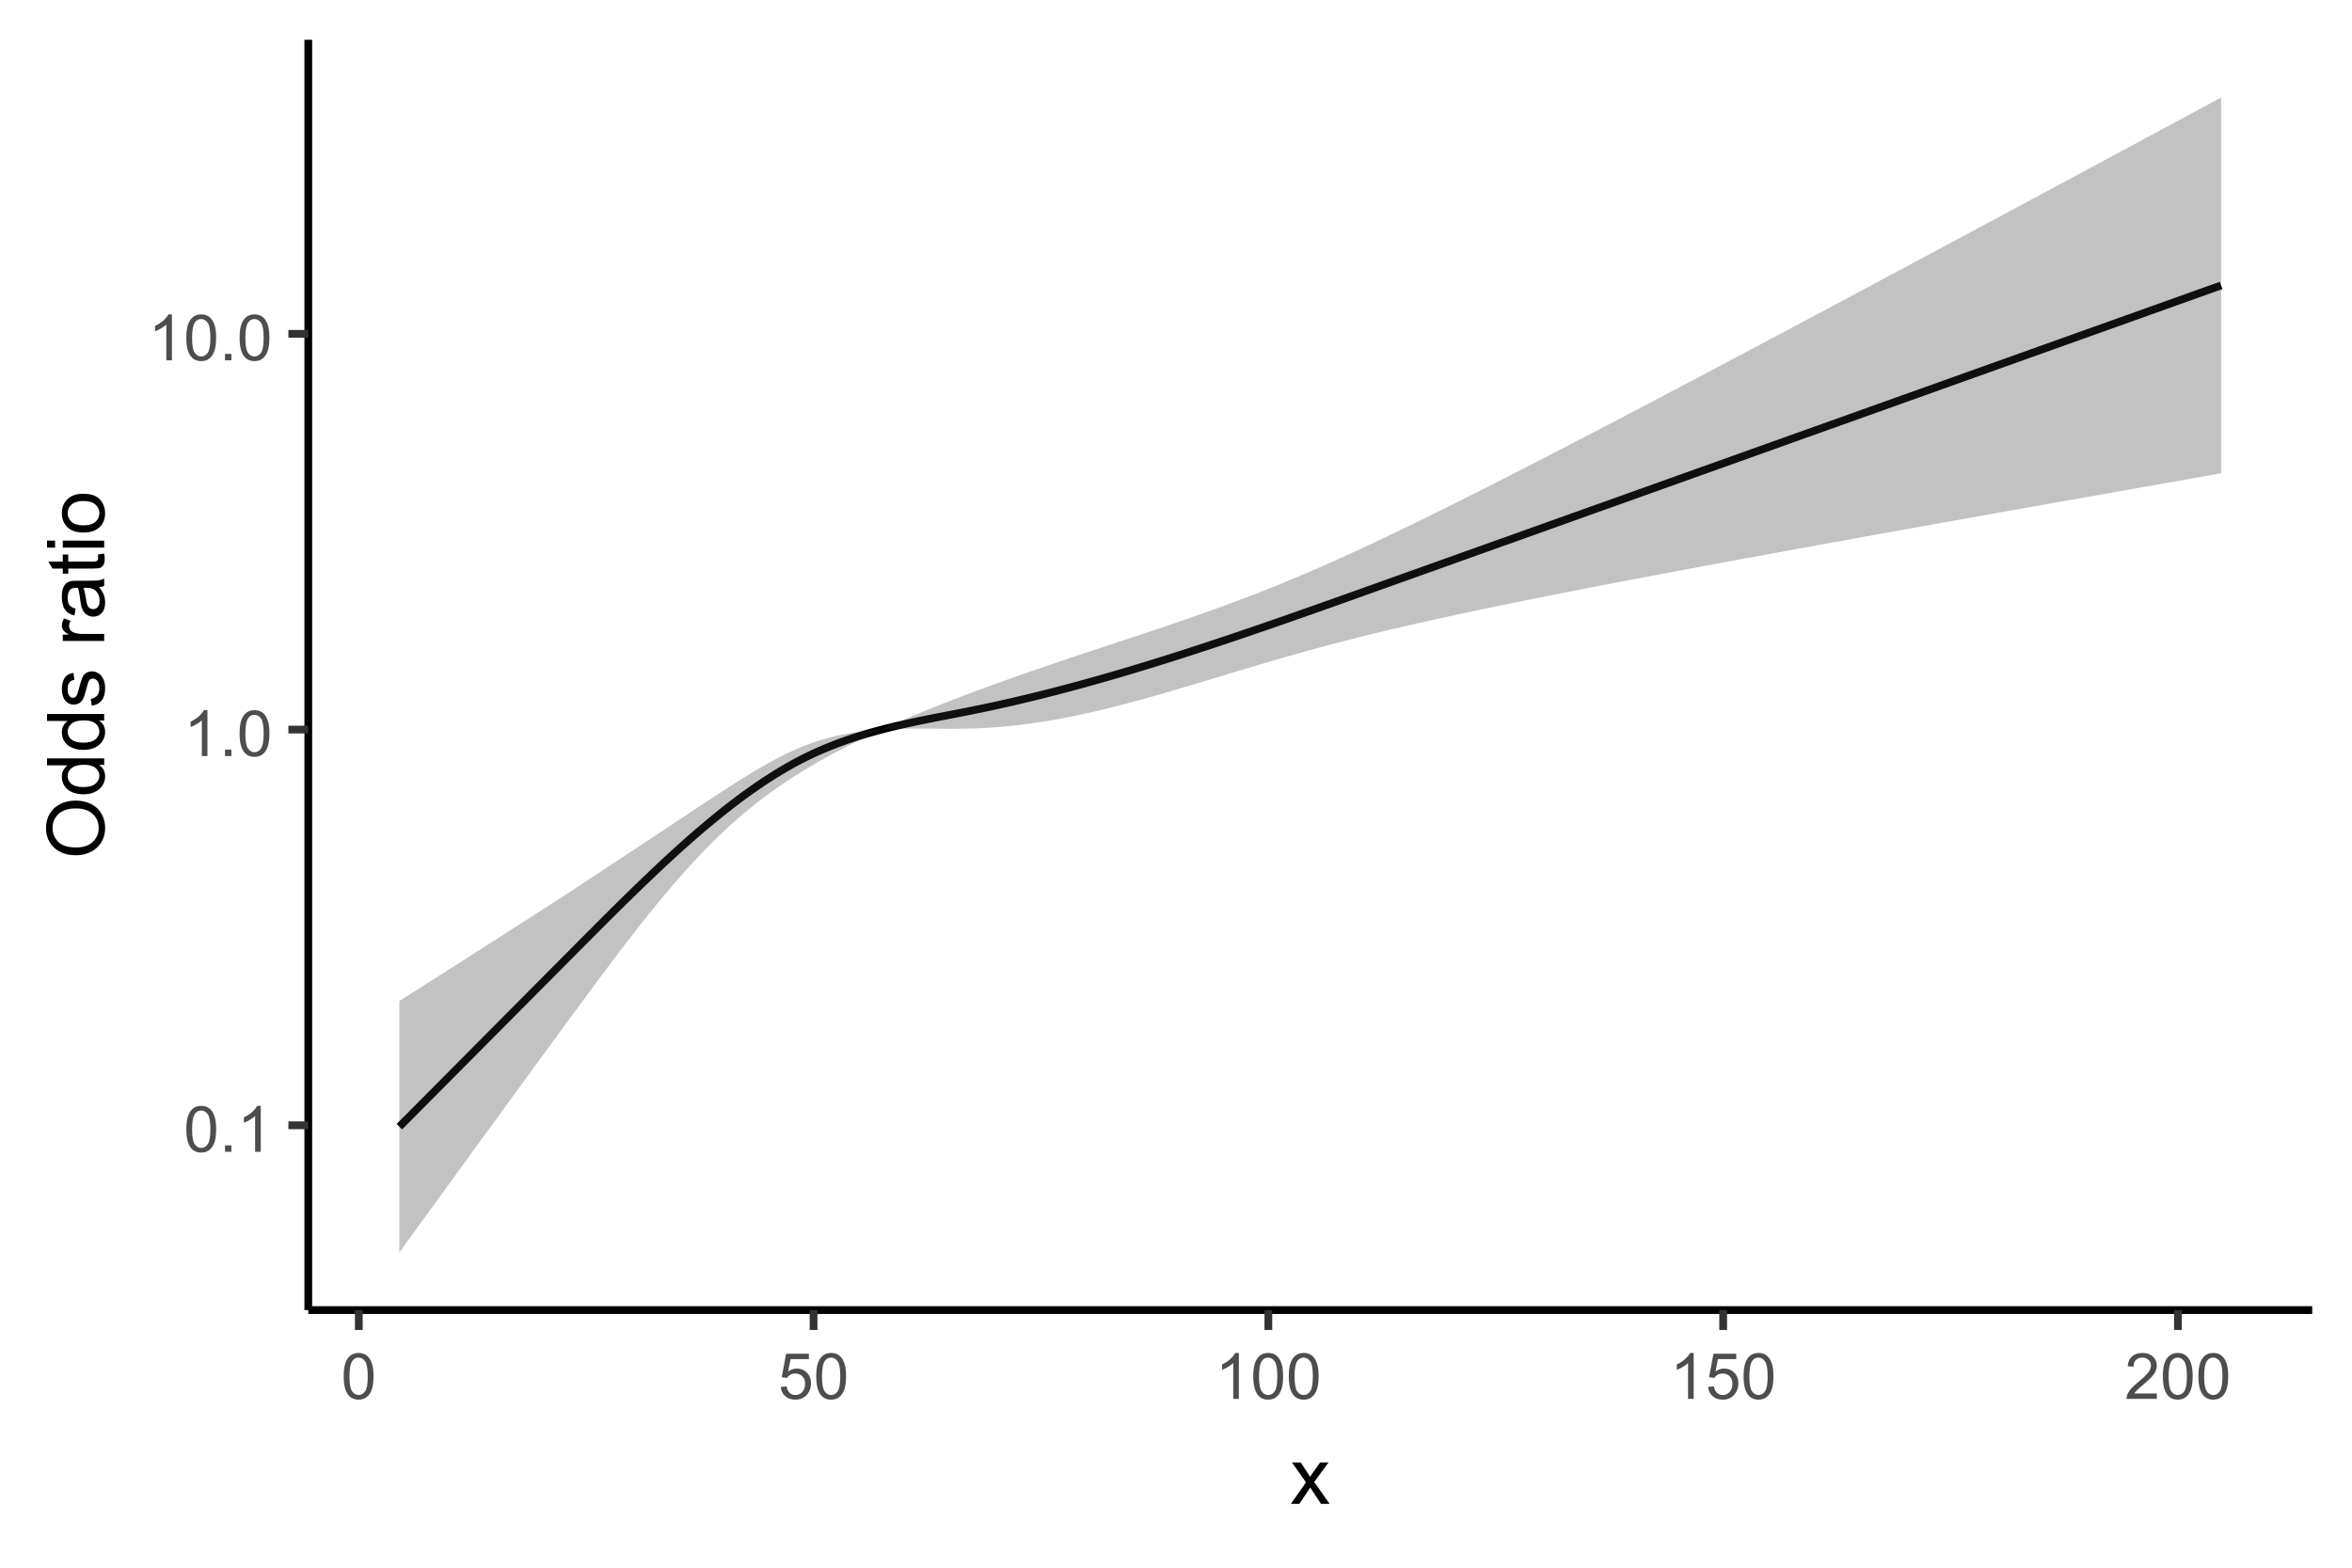 <?xml version="1.0" encoding="UTF-8"?>
<svg xmlns="http://www.w3.org/2000/svg" xmlns:xlink="http://www.w3.org/1999/xlink" width="324" height="216" viewBox="0 0 324 216">
<defs>
<g>
<g id="glyph-0-0">
<path d="M 0.367 -3.105 C 0.367 -3.852 0.441 -4.449 0.594 -4.906 C 0.75 -5.359 0.977 -5.711 1.277 -5.957 C 1.582 -6.203 1.961 -6.324 2.418 -6.324 C 2.758 -6.324 3.055 -6.258 3.309 -6.121 C 3.562 -5.984 3.773 -5.789 3.941 -5.531 C 4.105 -5.277 4.238 -4.965 4.332 -4.594 C 4.426 -4.227 4.473 -3.73 4.473 -3.105 C 4.473 -2.367 4.398 -1.77 4.246 -1.316 C 4.094 -0.863 3.867 -0.512 3.562 -0.266 C 3.262 -0.016 2.879 0.109 2.418 0.109 C 1.812 0.109 1.336 -0.109 0.988 -0.547 C 0.574 -1.07 0.367 -1.922 0.367 -3.105 M 1.16 -3.105 C 1.16 -2.074 1.281 -1.383 1.523 -1.043 C 1.766 -0.699 2.062 -0.527 2.418 -0.527 C 2.773 -0.527 3.074 -0.699 3.316 -1.043 C 3.559 -1.387 3.68 -2.074 3.68 -3.105 C 3.68 -4.145 3.559 -4.832 3.316 -5.172 C 3.074 -5.516 2.773 -5.684 2.41 -5.684 C 2.055 -5.684 1.773 -5.535 1.559 -5.234 C 1.293 -4.852 1.16 -4.141 1.16 -3.105 Z M 1.16 -3.105 "/>
</g>
<g id="glyph-0-1">
<path d="M 0.801 0 L 0.801 -0.883 L 1.68 -0.883 L 1.68 0 Z M 0.801 0 "/>
</g>
<g id="glyph-0-2">
<path d="M 3.277 0 L 2.504 0 L 2.504 -4.93 C 2.32 -4.75 2.074 -4.574 1.773 -4.395 C 1.469 -4.219 1.199 -4.086 0.957 -3.996 L 0.957 -4.742 C 1.391 -4.945 1.77 -5.195 2.094 -5.484 C 2.418 -5.773 2.645 -6.055 2.781 -6.324 L 3.277 -6.324 Z M 3.277 0 "/>
</g>
<g id="glyph-0-3">
<path d="M 0.367 -1.648 L 1.176 -1.719 C 1.238 -1.324 1.379 -1.027 1.598 -0.828 C 1.816 -0.629 2.078 -0.527 2.391 -0.527 C 2.762 -0.527 3.078 -0.668 3.336 -0.949 C 3.594 -1.23 3.723 -1.602 3.723 -2.066 C 3.723 -2.508 3.598 -2.855 3.348 -3.109 C 3.102 -3.367 2.777 -3.492 2.375 -3.492 C 2.125 -3.492 1.902 -3.438 1.703 -3.324 C 1.5 -3.211 1.344 -3.062 1.23 -2.883 L 0.504 -2.977 L 1.113 -6.215 L 4.246 -6.215 L 4.246 -5.473 L 1.73 -5.473 L 1.391 -3.781 C 1.77 -4.043 2.168 -4.176 2.582 -4.176 C 3.133 -4.176 3.598 -3.984 3.977 -3.605 C 4.352 -3.223 4.543 -2.734 4.543 -2.137 C 4.543 -1.566 4.375 -1.074 4.043 -0.656 C 3.641 -0.148 3.09 0.109 2.391 0.109 C 1.816 0.109 1.348 -0.055 0.984 -0.375 C 0.625 -0.695 0.418 -1.121 0.367 -1.648 Z M 0.367 -1.648 "/>
</g>
<g id="glyph-0-4">
<path d="M 4.43 -0.742 L 4.43 0 L 0.266 0 C 0.262 -0.188 0.289 -0.367 0.355 -0.539 C 0.461 -0.82 0.633 -1.102 0.867 -1.375 C 1.098 -1.648 1.438 -1.969 1.879 -2.328 C 2.562 -2.891 3.023 -3.336 3.266 -3.664 C 3.508 -3.992 3.625 -4.301 3.625 -4.594 C 3.625 -4.898 3.516 -5.16 3.297 -5.367 C 3.078 -5.578 2.793 -5.684 2.441 -5.684 C 2.066 -5.684 1.77 -5.574 1.547 -5.352 C 1.324 -5.125 1.211 -4.816 1.207 -4.422 L 0.414 -4.504 C 0.469 -5.098 0.672 -5.547 1.027 -5.859 C 1.383 -6.168 1.859 -6.324 2.457 -6.324 C 3.062 -6.324 3.539 -6.156 3.895 -5.824 C 4.246 -5.488 4.422 -5.07 4.422 -4.578 C 4.422 -4.324 4.371 -4.078 4.266 -3.832 C 4.164 -3.59 3.992 -3.332 3.754 -3.062 C 3.516 -2.793 3.117 -2.426 2.562 -1.957 C 2.098 -1.566 1.801 -1.301 1.668 -1.164 C 1.535 -1.023 1.426 -0.883 1.34 -0.742 Z M 4.43 -0.742 "/>
</g>
<g id="glyph-1-0">
<path d="M 0.082 0 L 2.164 -2.965 L 0.234 -5.703 L 1.445 -5.703 L 2.32 -4.367 C 2.484 -4.113 2.617 -3.898 2.719 -3.727 C 2.875 -3.965 3.02 -4.172 3.152 -4.355 L 4.113 -5.703 L 5.27 -5.703 L 3.297 -3.02 L 5.418 0 L 4.234 0 L 3.062 -1.773 L 2.75 -2.25 L 1.25 0 Z M 0.082 0 "/>
</g>
<g id="glyph-2-0">
<path d="M -3.836 -0.531 C -5.141 -0.531 -6.164 -0.883 -6.906 -1.586 C -7.645 -2.285 -8.016 -3.191 -8.016 -4.301 C -8.016 -5.027 -7.84 -5.684 -7.492 -6.27 C -7.145 -6.852 -6.66 -7.297 -6.039 -7.602 C -5.418 -7.91 -4.715 -8.062 -3.926 -8.062 C -3.129 -8.062 -2.414 -7.902 -1.781 -7.578 C -1.152 -7.258 -0.676 -6.801 -0.352 -6.211 C -0.027 -5.617 0.133 -4.98 0.133 -4.297 C 0.133 -3.555 -0.043 -2.895 -0.402 -2.309 C -0.762 -1.727 -1.25 -1.285 -1.867 -0.984 C -2.488 -0.684 -3.145 -0.531 -3.836 -0.531 M -3.82 -1.605 C -2.871 -1.605 -2.121 -1.859 -1.578 -2.371 C -1.031 -2.883 -0.758 -3.523 -0.758 -4.293 C -0.758 -5.074 -1.031 -5.723 -1.586 -6.227 C -2.137 -6.734 -2.918 -6.988 -3.93 -6.988 C -4.574 -6.988 -5.133 -6.879 -5.609 -6.664 C -6.09 -6.445 -6.457 -6.129 -6.723 -5.711 C -6.984 -5.297 -7.117 -4.828 -7.117 -4.309 C -7.117 -3.57 -6.863 -2.934 -6.355 -2.402 C -5.852 -1.871 -5.004 -1.605 -3.82 -1.605 Z M -3.82 -1.605 "/>
</g>
<g id="glyph-2-1">
<path d="M 0 -4.426 L -0.719 -4.426 C -0.152 -4.062 0.129 -3.531 0.129 -2.832 C 0.129 -2.375 0.004 -1.957 -0.246 -1.578 C -0.496 -1.195 -0.848 -0.898 -1.297 -0.691 C -1.746 -0.48 -2.262 -0.375 -2.848 -0.375 C -3.414 -0.375 -3.934 -0.473 -4.395 -0.66 C -4.859 -0.852 -5.215 -1.137 -5.461 -1.516 C -5.711 -1.895 -5.832 -2.32 -5.832 -2.789 C -5.832 -3.133 -5.762 -3.438 -5.617 -3.707 C -5.469 -3.977 -5.281 -4.191 -5.047 -4.359 L -7.875 -4.363 L -7.875 -5.324 L 0 -5.324 L 0 -4.426 M -2.848 -1.371 C -2.117 -1.371 -1.57 -1.523 -1.207 -1.832 C -0.848 -2.141 -0.664 -2.504 -0.664 -2.922 C -0.664 -3.344 -0.84 -3.703 -1.184 -4 C -1.531 -4.293 -2.059 -4.441 -2.766 -4.441 C -3.547 -4.441 -4.121 -4.293 -4.484 -3.992 C -4.852 -3.691 -5.031 -3.32 -5.031 -2.879 C -5.031 -2.449 -4.855 -2.09 -4.508 -1.801 C -4.156 -1.516 -3.602 -1.371 -2.848 -1.371 Z M -2.848 -1.371 "/>
</g>
<g id="glyph-2-2">
<path d="M -1.703 -0.34 L -1.852 -1.293 C -1.469 -1.348 -1.176 -1.496 -0.973 -1.742 C -0.77 -1.988 -0.664 -2.332 -0.664 -2.773 C -0.664 -3.215 -0.758 -3.547 -0.938 -3.758 C -1.117 -3.977 -1.332 -4.082 -1.574 -4.082 C -1.793 -4.082 -1.965 -3.988 -2.09 -3.797 C -2.176 -3.664 -2.285 -3.336 -2.418 -2.809 C -2.598 -2.102 -2.75 -1.609 -2.883 -1.336 C -3.012 -1.062 -3.191 -0.852 -3.426 -0.711 C -3.656 -0.57 -3.91 -0.5 -4.188 -0.5 C -4.445 -0.5 -4.68 -0.559 -4.895 -0.676 C -5.113 -0.789 -5.293 -0.949 -5.438 -1.148 C -5.547 -1.301 -5.641 -1.504 -5.719 -1.766 C -5.793 -2.023 -5.832 -2.301 -5.832 -2.602 C -5.832 -3.047 -5.77 -3.441 -5.641 -3.777 C -5.512 -4.117 -5.336 -4.367 -5.117 -4.527 C -4.895 -4.688 -4.602 -4.801 -4.234 -4.859 L -4.102 -3.914 C -4.398 -3.871 -4.625 -3.75 -4.789 -3.543 C -4.957 -3.336 -5.039 -3.047 -5.039 -2.668 C -5.039 -2.227 -4.965 -1.91 -4.816 -1.719 C -4.672 -1.527 -4.5 -1.434 -4.301 -1.434 C -4.176 -1.434 -4.062 -1.473 -3.965 -1.551 C -3.859 -1.633 -3.773 -1.754 -3.707 -1.922 C -3.672 -2.02 -3.586 -2.305 -3.461 -2.777 C -3.277 -3.461 -3.125 -3.938 -3.012 -4.207 C -2.895 -4.48 -2.727 -4.691 -2.504 -4.844 C -2.281 -5 -2.004 -5.074 -1.676 -5.074 C -1.352 -5.074 -1.051 -4.98 -0.766 -4.793 C -0.48 -4.605 -0.262 -4.336 -0.105 -3.98 C 0.051 -3.625 0.129 -3.223 0.129 -2.777 C 0.129 -2.035 -0.023 -1.473 -0.332 -1.082 C -0.641 -0.695 -1.098 -0.445 -1.703 -0.34 Z M -1.703 -0.34 "/>
</g>
<g id="glyph-2-3">
</g>
<g id="glyph-2-4">
<path d="M 0 -0.715 L -5.703 -0.715 L -5.703 -1.586 L -4.84 -1.586 C -5.242 -1.805 -5.512 -2.012 -5.641 -2.199 C -5.77 -2.387 -5.832 -2.594 -5.832 -2.82 C -5.832 -3.145 -5.73 -3.477 -5.523 -3.812 L -4.625 -3.48 C -4.766 -3.246 -4.832 -3.008 -4.836 -2.773 C -4.832 -2.559 -4.77 -2.371 -4.645 -2.203 C -4.516 -2.035 -4.34 -1.914 -4.113 -1.844 C -3.77 -1.734 -3.395 -1.68 -2.984 -1.68 L 0 -1.68 Z M 0 -0.715 "/>
</g>
<g id="glyph-2-5">
<path d="M -0.703 -4.445 C -0.398 -4.09 -0.184 -3.746 -0.059 -3.414 C 0.066 -3.082 0.129 -2.727 0.129 -2.348 C 0.129 -1.719 -0.023 -1.238 -0.332 -0.902 C -0.637 -0.566 -1.027 -0.398 -1.504 -0.398 C -1.781 -0.398 -2.039 -0.461 -2.27 -0.59 C -2.5 -0.715 -2.688 -0.883 -2.824 -1.086 C -2.965 -1.293 -3.07 -1.527 -3.141 -1.785 C -3.191 -1.973 -3.242 -2.258 -3.289 -2.641 C -3.379 -3.422 -3.492 -3.996 -3.621 -4.367 C -3.754 -4.371 -3.836 -4.371 -3.871 -4.371 C -4.266 -4.371 -4.543 -4.281 -4.703 -4.098 C -4.922 -3.852 -5.031 -3.484 -5.031 -2.996 C -5.031 -2.543 -4.953 -2.207 -4.793 -1.988 C -4.633 -1.773 -4.352 -1.613 -3.949 -1.508 L -4.078 -0.562 C -4.48 -0.648 -4.809 -0.793 -5.059 -0.988 C -5.305 -1.184 -5.496 -1.469 -5.633 -1.844 C -5.766 -2.215 -5.832 -2.645 -5.832 -3.137 C -5.832 -3.625 -5.777 -4.02 -5.66 -4.324 C -5.547 -4.629 -5.402 -4.852 -5.23 -4.996 C -5.055 -5.137 -4.836 -5.238 -4.57 -5.297 C -4.406 -5.328 -4.109 -5.344 -3.68 -5.344 L -2.391 -5.344 C -1.492 -5.344 -0.922 -5.363 -0.684 -5.406 C -0.445 -5.445 -0.219 -5.527 0 -5.648 L 0 -4.641 C -0.199 -4.539 -0.434 -4.477 -0.703 -4.445 M -2.863 -4.367 C -2.719 -4.016 -2.598 -3.488 -2.496 -2.789 C -2.441 -2.391 -2.375 -2.109 -2.305 -1.945 C -2.234 -1.781 -2.129 -1.652 -1.988 -1.562 C -1.852 -1.473 -1.699 -1.43 -1.531 -1.43 C -1.273 -1.43 -1.059 -1.527 -0.887 -1.723 C -0.715 -1.918 -0.629 -2.203 -0.629 -2.578 C -0.629 -2.949 -0.711 -3.281 -0.871 -3.57 C -1.035 -3.863 -1.258 -4.074 -1.543 -4.211 C -1.762 -4.316 -2.082 -4.367 -2.508 -4.367 Z M -2.863 -4.367 "/>
</g>
<g id="glyph-2-6">
<path d="M -0.863 -2.836 L -0.012 -2.977 C 0.047 -2.703 0.074 -2.461 0.074 -2.246 C 0.074 -1.895 0.02 -1.621 -0.09 -1.43 C -0.203 -1.234 -0.348 -1.098 -0.527 -1.02 C -0.711 -0.941 -1.09 -0.902 -1.672 -0.902 L -4.953 -0.902 L -4.953 -0.195 L -5.703 -0.195 L -5.703 -0.902 L -7.117 -0.902 L -7.695 -1.863 L -5.703 -1.863 L -5.703 -2.836 L -4.953 -2.836 L -4.953 -1.863 L -1.617 -1.863 C -1.34 -1.863 -1.164 -1.879 -1.086 -1.914 C -1.008 -1.949 -0.945 -2.004 -0.898 -2.082 C -0.852 -2.16 -0.828 -2.27 -0.828 -2.41 C -0.828 -2.52 -0.84 -2.66 -0.863 -2.836 Z M -0.863 -2.836 "/>
</g>
<g id="glyph-2-7">
<path d="M -6.762 -0.73 L -7.875 -0.73 L -7.875 -1.699 L -6.762 -1.699 L -6.762 -0.73 M 0 -0.73 L -5.703 -0.73 L -5.703 -1.699 L 0 -1.695 Z M 0 -0.73 "/>
</g>
<g id="glyph-2-8">
<path d="M -2.852 -0.367 C -3.91 -0.367 -4.691 -0.66 -5.199 -1.246 C -5.621 -1.738 -5.832 -2.336 -5.832 -3.039 C -5.832 -3.824 -5.574 -4.465 -5.062 -4.961 C -4.547 -5.461 -3.84 -5.711 -2.934 -5.711 C -2.199 -5.711 -1.621 -5.598 -1.199 -5.379 C -0.781 -5.16 -0.453 -4.84 -0.219 -4.418 C 0.012 -3.996 0.129 -3.539 0.129 -3.039 C 0.129 -2.242 -0.129 -1.598 -0.641 -1.105 C -1.152 -0.613 -1.891 -0.367 -2.852 -0.367 M -2.852 -1.359 C -2.121 -1.359 -1.574 -1.52 -1.211 -1.836 C -0.848 -2.156 -0.664 -2.555 -0.664 -3.039 C -0.664 -3.52 -0.848 -3.918 -1.215 -4.238 C -1.578 -4.555 -2.137 -4.715 -2.883 -4.715 C -3.59 -4.715 -4.125 -4.555 -4.488 -4.234 C -4.852 -3.914 -5.031 -3.516 -5.031 -3.039 C -5.031 -2.559 -4.852 -2.156 -4.492 -1.836 C -4.129 -1.52 -3.582 -1.359 -2.852 -1.359 Z M -2.852 -1.359 "/>
</g>
</g>
<clipPath id="clip-0">
<path clip-rule="nonzero" d="M 42.469 5.48 L 318.523 5.48 L 318.523 180.512 L 42.469 180.512 Z M 42.469 5.48 "/>
</clipPath>
</defs>
<rect x="-32.4" y="-21.6" width="388.8" height="259.2" fill="rgb(100%, 100%, 100%)" fill-opacity="1"/>
<rect x="-32.4" y="-21.6" width="388.8" height="259.2" fill="rgb(100%, 100%, 100%)" fill-opacity="1"/>
<path fill="none" stroke-width="1.067" stroke-linecap="round" stroke-linejoin="round" stroke="rgb(100%, 100%, 100%)" stroke-opacity="1" stroke-miterlimit="10" d="M 0 216 L 324 216 L 324 0 L 0 0 Z M 0 216 "/>
<g clip-path="url(#clip-0)">
<path fill-rule="nonzero" fill="rgb(100%, 100%, 100%)" fill-opacity="1" d="M 42.469 180.508 L 318.523 180.508 L 318.523 5.477 L 42.469 5.477 Z M 42.469 180.508 "/>
</g>
<path fill="none" stroke-width="1.067" stroke-linecap="butt" stroke-linejoin="round" stroke="rgb(0%, 0%, 0%)" stroke-opacity="1" stroke-miterlimit="10" d="M 55.016 155.234 L 55.266 154.984 L 55.516 154.73 L 55.77 154.477 L 56.02 154.223 L 56.523 153.719 L 56.773 153.465 L 57.277 152.961 L 57.527 152.707 L 58.031 152.203 L 58.531 151.695 L 59.035 151.191 L 59.285 150.938 L 59.789 150.434 L 60.289 149.926 L 60.543 149.676 L 61.043 149.168 L 61.297 148.918 L 62.047 148.156 L 62.301 147.906 L 62.801 147.398 L 63.055 147.148 L 63.555 146.641 L 64.059 146.137 L 64.309 145.883 L 64.812 145.379 L 65.312 144.871 L 65.816 144.367 L 66.066 144.113 L 66.57 143.609 L 66.82 143.355 L 67.324 142.852 L 67.574 142.598 L 67.828 142.344 L 68.078 142.09 L 68.582 141.586 L 68.832 141.332 L 69.082 141.082 L 69.332 140.828 L 69.586 140.574 L 69.836 140.32 L 70.34 139.816 L 70.59 139.562 L 71.094 139.059 L 71.594 138.551 L 71.848 138.301 L 72.348 137.793 L 72.852 137.289 L 73.352 136.781 L 73.605 136.531 L 74.105 136.023 L 74.359 135.773 L 74.859 135.266 L 75.363 134.762 L 75.863 134.254 L 76.117 134.004 L 76.617 133.496 L 76.871 133.246 L 77.371 132.738 L 77.875 132.234 L 78.125 131.98 L 78.629 131.477 L 78.879 131.223 L 79.133 130.969 L 79.383 130.715 L 79.633 130.465 L 79.883 130.211 L 80.387 129.707 L 80.637 129.453 L 81.141 128.949 L 81.391 128.695 L 81.645 128.445 L 81.895 128.191 L 82.898 127.188 L 83.148 126.934 L 83.402 126.684 L 83.902 126.184 L 84.156 125.934 L 84.656 125.434 L 84.91 125.188 L 85.16 124.938 L 85.41 124.691 L 85.664 124.441 L 86.414 123.703 L 86.668 123.457 L 87.168 122.965 L 87.422 122.723 L 87.672 122.477 L 87.922 122.234 L 88.176 121.992 L 88.676 121.508 L 88.93 121.266 L 89.18 121.027 L 89.43 120.785 L 89.684 120.547 L 90.434 119.832 L 90.688 119.598 L 90.938 119.359 L 91.188 119.125 L 91.441 118.891 L 91.691 118.66 L 91.941 118.426 L 92.195 118.195 L 92.695 117.734 L 92.949 117.504 L 93.199 117.277 L 93.449 117.047 L 93.699 116.82 L 93.953 116.598 L 94.203 116.371 L 94.453 116.148 L 94.707 115.926 L 94.957 115.703 L 95.207 115.484 L 95.461 115.262 L 95.711 115.043 L 95.961 114.828 L 96.215 114.609 L 96.715 114.18 L 96.965 113.969 L 97.219 113.754 L 97.469 113.543 L 97.719 113.336 L 97.973 113.125 L 98.223 112.918 L 98.473 112.715 L 98.727 112.508 L 99.227 112.102 L 99.48 111.902 L 99.73 111.699 L 99.98 111.504 L 100.234 111.305 L 100.734 110.914 L 100.984 110.723 L 101.238 110.531 L 101.488 110.34 L 101.738 110.152 L 101.992 109.965 L 102.242 109.777 L 102.492 109.594 L 102.746 109.41 L 103.246 109.051 L 103.5 108.871 L 104.25 108.344 L 104.504 108.172 L 104.754 108.004 L 105.004 107.832 L 105.258 107.664 L 105.758 107.336 L 106.012 107.176 L 106.512 106.855 L 106.766 106.699 L 107.016 106.543 L 107.516 106.238 L 107.77 106.09 L 108.27 105.793 L 108.523 105.648 L 109.023 105.367 L 109.277 105.227 L 109.527 105.09 L 109.777 104.957 L 110.031 104.824 L 110.281 104.691 L 110.531 104.562 L 110.785 104.438 L 111.035 104.312 L 111.535 104.07 L 111.789 103.949 L 112.289 103.715 L 112.543 103.602 L 112.793 103.488 L 113.043 103.379 L 113.297 103.27 L 113.797 103.059 L 114.051 102.957 L 114.301 102.852 L 114.801 102.656 L 115.055 102.559 L 115.305 102.461 L 115.555 102.367 L 115.809 102.273 L 116.309 102.094 L 116.562 102.004 L 117.062 101.832 L 117.316 101.746 L 118.066 101.5 L 118.32 101.422 L 118.82 101.266 L 119.074 101.191 L 119.574 101.043 L 119.828 100.969 L 120.328 100.828 L 120.582 100.758 L 121.082 100.625 L 121.336 100.559 L 121.836 100.426 L 122.086 100.363 L 122.34 100.301 L 122.84 100.176 L 123.094 100.117 L 123.344 100.055 L 123.594 99.996 L 123.848 99.938 L 124.098 99.883 L 124.348 99.824 L 124.602 99.77 L 124.852 99.711 L 125.352 99.602 L 125.605 99.547 L 125.855 99.492 L 126.105 99.441 L 126.359 99.387 L 126.859 99.285 L 127.113 99.23 L 127.613 99.129 L 127.867 99.078 L 128.117 99.031 L 128.617 98.93 L 128.871 98.879 L 129.121 98.832 L 129.371 98.781 L 129.625 98.73 L 129.875 98.684 L 130.125 98.633 L 130.379 98.586 L 130.629 98.535 L 130.879 98.488 L 131.133 98.441 L 131.383 98.391 L 131.633 98.344 L 131.887 98.293 L 132.137 98.242 L 132.387 98.195 L 132.637 98.145 L 132.891 98.098 L 133.391 97.996 L 133.645 97.945 L 134.145 97.844 L 134.398 97.793 L 134.898 97.691 L 135.152 97.641 L 135.402 97.586 L 135.652 97.535 L 135.902 97.48 L 136.156 97.426 L 136.406 97.375 L 136.656 97.32 L 136.91 97.266 L 137.41 97.156 L 137.664 97.102 L 137.914 97.043 L 138.164 96.988 L 138.418 96.934 L 138.918 96.816 L 139.168 96.762 L 139.422 96.703 L 139.922 96.586 L 140.176 96.527 L 140.676 96.41 L 140.93 96.352 L 141.18 96.289 L 141.43 96.23 L 141.684 96.168 L 141.934 96.109 L 142.184 96.047 L 142.438 95.984 L 142.688 95.926 L 143.188 95.801 L 143.441 95.738 L 143.941 95.613 L 144.195 95.547 L 144.695 95.422 L 144.949 95.355 L 145.199 95.293 L 145.449 95.227 L 145.703 95.16 L 145.953 95.098 L 146.453 94.965 L 146.707 94.898 L 147.207 94.766 L 147.461 94.699 L 147.711 94.629 L 147.961 94.562 L 148.215 94.496 L 148.465 94.426 L 148.715 94.359 L 148.969 94.289 L 149.219 94.223 L 149.719 94.082 L 149.973 94.012 L 150.473 93.871 L 150.727 93.801 L 151.227 93.66 L 151.48 93.59 L 151.73 93.52 L 151.98 93.445 L 152.234 93.375 L 152.484 93.305 L 152.734 93.23 L 152.988 93.156 L 153.238 93.086 L 153.738 92.938 L 153.992 92.867 L 154.492 92.719 L 154.746 92.645 L 155.246 92.496 L 155.5 92.422 L 155.75 92.344 L 156 92.27 L 156.254 92.195 L 156.504 92.117 L 156.754 92.043 L 157.004 91.965 L 157.258 91.891 L 157.508 91.812 L 157.758 91.738 L 158.012 91.66 L 158.262 91.582 L 158.512 91.508 L 158.766 91.43 L 159.266 91.273 L 159.52 91.195 L 160.27 90.961 L 160.523 90.879 L 161.023 90.723 L 161.277 90.645 L 161.527 90.562 L 161.777 90.484 L 162.031 90.402 L 162.281 90.324 L 162.531 90.242 L 162.785 90.164 L 163.285 90 L 163.539 89.922 L 164.289 89.676 L 164.543 89.594 L 165.043 89.43 L 165.297 89.348 L 165.797 89.184 L 166.051 89.102 L 166.551 88.938 L 166.805 88.855 L 167.055 88.77 L 167.555 88.605 L 167.809 88.52 L 168.059 88.438 L 168.309 88.352 L 168.562 88.27 L 168.812 88.184 L 169.062 88.102 L 169.316 88.016 L 169.566 87.934 L 169.816 87.848 L 170.07 87.762 L 170.32 87.676 L 170.57 87.594 L 170.82 87.508 L 171.074 87.422 L 171.574 87.25 L 171.828 87.164 L 172.078 87.082 L 172.328 86.996 L 172.582 86.91 L 172.832 86.824 L 173.082 86.734 L 173.336 86.648 L 173.836 86.477 L 174.09 86.391 L 174.59 86.219 L 174.84 86.129 L 175.094 86.043 L 175.594 85.871 L 175.848 85.781 L 176.098 85.695 L 176.348 85.605 L 176.602 85.52 L 176.852 85.434 L 177.102 85.344 L 177.355 85.258 L 177.605 85.168 L 177.855 85.082 L 178.105 84.992 L 178.359 84.906 L 178.609 84.816 L 178.859 84.73 L 179.113 84.641 L 179.363 84.551 L 179.613 84.465 L 179.867 84.375 L 180.117 84.285 L 180.367 84.199 L 180.621 84.109 L 180.871 84.02 L 181.121 83.934 L 181.371 83.844 L 181.625 83.754 L 181.875 83.664 L 182.125 83.578 L 182.379 83.488 L 182.879 83.309 L 183.133 83.219 L 183.383 83.133 L 183.633 83.043 L 183.887 82.953 L 184.387 82.773 L 184.641 82.684 L 185.391 82.414 L 185.645 82.328 L 186.145 82.148 L 186.398 82.059 L 186.898 81.879 L 187.152 81.789 L 187.652 81.609 L 187.906 81.52 L 188.656 81.25 L 188.91 81.16 L 189.41 80.98 L 189.664 80.891 L 190.164 80.711 L 190.418 80.621 L 190.918 80.441 L 191.172 80.352 L 191.922 80.082 L 192.176 79.992 L 192.676 79.812 L 192.93 79.723 L 193.43 79.543 L 193.684 79.457 L 194.184 79.277 L 194.438 79.188 L 194.938 79.008 L 195.191 78.918 L 195.941 78.648 L 196.195 78.559 L 196.695 78.379 L 196.949 78.289 L 197.449 78.109 L 197.703 78.02 L 198.203 77.84 L 198.457 77.75 L 199.207 77.48 L 199.461 77.391 L 199.961 77.211 L 200.215 77.121 L 200.715 76.941 L 200.969 76.852 L 201.469 76.672 L 201.723 76.582 L 202.473 76.312 L 202.727 76.223 L 203.227 76.043 L 203.48 75.953 L 203.98 75.773 L 204.234 75.684 L 204.734 75.504 L 204.988 75.414 L 205.488 75.234 L 205.742 75.145 L 206.492 74.875 L 206.746 74.785 L 207.246 74.605 L 207.5 74.52 L 208 74.34 L 208.254 74.25 L 208.754 74.07 L 209.008 73.98 L 209.758 73.711 L 210.012 73.621 L 210.512 73.441 L 210.766 73.352 L 211.266 73.172 L 211.52 73.082 L 212.02 72.902 L 212.273 72.812 L 213.023 72.543 L 213.277 72.453 L 213.777 72.273 L 214.031 72.184 L 214.531 72.004 L 214.785 71.914 L 215.285 71.734 L 215.539 71.645 L 216.039 71.465 L 216.293 71.375 L 217.043 71.105 L 217.297 71.016 L 217.797 70.836 L 218.051 70.746 L 218.551 70.566 L 218.805 70.477 L 219.305 70.297 L 219.559 70.207 L 220.309 69.938 L 220.562 69.848 L 221.062 69.668 L 221.316 69.582 L 221.816 69.402 L 222.07 69.312 L 222.57 69.133 L 222.824 69.043 L 223.574 68.773 L 223.828 68.684 L 224.328 68.504 L 224.582 68.414 L 225.082 68.234 L 225.336 68.145 L 225.836 67.965 L 226.09 67.875 L 226.59 67.695 L 226.844 67.605 L 227.594 67.336 L 227.848 67.246 L 228.348 67.066 L 228.602 66.977 L 229.102 66.797 L 229.355 66.707 L 229.855 66.527 L 230.109 66.438 L 230.859 66.168 L 231.113 66.078 L 231.613 65.898 L 231.867 65.809 L 232.367 65.629 L 232.621 65.539 L 233.121 65.359 L 233.375 65.27 L 234.125 65 L 234.379 64.91 L 234.879 64.73 L 235.133 64.645 L 235.633 64.465 L 235.887 64.375 L 236.387 64.195 L 236.641 64.105 L 237.141 63.926 L 237.395 63.836 L 238.145 63.566 L 238.398 63.477 L 238.898 63.297 L 239.152 63.207 L 239.652 63.027 L 239.906 62.938 L 240.406 62.758 L 240.66 62.668 L 241.41 62.398 L 241.664 62.309 L 242.164 62.129 L 242.418 62.039 L 242.918 61.859 L 243.172 61.77 L 243.672 61.59 L 243.926 61.5 L 244.676 61.23 L 244.93 61.141 L 245.43 60.961 L 245.684 60.871 L 246.184 60.691 L 246.438 60.602 L 246.938 60.422 L 247.191 60.332 L 247.691 60.152 L 247.945 60.062 L 248.695 59.793 L 248.949 59.707 L 249.449 59.527 L 249.703 59.438 L 250.203 59.258 L 250.457 59.168 L 250.957 58.988 L 251.211 58.898 L 251.961 58.629 L 252.215 58.539 L 252.715 58.359 L 252.969 58.27 L 253.469 58.09 L 253.723 58 L 254.223 57.82 L 254.477 57.73 L 255.227 57.461 L 255.48 57.371 L 255.98 57.191 L 256.234 57.102 L 256.734 56.922 L 256.988 56.832 L 257.488 56.652 L 257.742 56.562 L 258.242 56.383 L 258.496 56.293 L 259.246 56.023 L 259.5 55.934 L 260 55.754 L 260.254 55.664 L 260.754 55.484 L 261.008 55.395 L 261.508 55.215 L 261.762 55.125 L 262.512 54.855 L 262.766 54.77 L 263.266 54.59 L 263.52 54.5 L 264.02 54.32 L 264.273 54.23 L 264.773 54.051 L 265.027 53.961 L 265.777 53.691 L 266.031 53.602 L 266.531 53.422 L 266.785 53.332 L 267.285 53.152 L 267.539 53.062 L 268.039 52.883 L 268.293 52.793 L 268.793 52.613 L 269.047 52.523 L 269.797 52.254 L 270.051 52.164 L 270.551 51.984 L 270.805 51.895 L 271.305 51.715 L 271.559 51.625 L 272.059 51.445 L 272.312 51.355 L 273.062 51.086 L 273.316 50.996 L 273.816 50.816 L 274.07 50.727 L 274.57 50.547 L 274.824 50.457 L 275.324 50.277 L 275.578 50.188 L 276.328 49.918 L 276.582 49.832 L 277.082 49.652 L 277.336 49.562 L 277.836 49.383 L 278.09 49.293 L 278.59 49.113 L 278.844 49.023 L 279.344 48.844 L 279.598 48.754 L 280.348 48.484 L 280.602 48.395 L 281.102 48.215 L 281.355 48.125 L 281.855 47.945 L 282.109 47.855 L 282.609 47.676 L 282.863 47.586 L 283.613 47.316 L 283.867 47.227 L 284.367 47.047 L 284.621 46.957 L 285.121 46.777 L 285.375 46.688 L 285.875 46.508 L 286.129 46.418 L 286.879 46.148 L 287.133 46.059 L 287.633 45.879 L 287.887 45.789 L 288.387 45.609 L 288.641 45.52 L 289.141 45.34 L 289.395 45.25 L 289.895 45.07 L 290.148 44.98 L 290.398 44.891 L 290.648 44.805 L 290.898 44.715 L 291.152 44.625 L 291.652 44.445 L 291.906 44.355 L 292.406 44.176 L 292.66 44.086 L 293.16 43.906 L 293.414 43.816 L 294.164 43.547 L 294.418 43.457 L 294.918 43.277 L 295.172 43.188 L 295.672 43.008 L 295.926 42.918 L 296.426 42.738 L 296.68 42.648 L 297.43 42.379 L 297.684 42.289 L 298.184 42.109 L 298.438 42.02 L 298.938 41.84 L 299.191 41.75 L 299.691 41.57 L 299.945 41.48 L 300.445 41.301 L 300.699 41.211 L 301.449 40.941 L 301.703 40.852 L 302.203 40.672 L 302.457 40.582 L 302.957 40.402 L 303.211 40.312 L 303.711 40.133 L 303.965 40.043 L 304.215 39.953 L 304.465 39.867 L 304.715 39.777 L 304.969 39.688 L 305.469 39.508 L 305.723 39.418 L 305.973 39.328 "/>
<path fill-rule="nonzero" fill="rgb(20%, 20%, 20%)" fill-opacity="0.298" d="M 55.016 137.918 L 55.516 137.598 L 55.77 137.441 L 56.27 137.121 L 56.523 136.961 L 57.023 136.641 L 57.277 136.484 L 57.777 136.164 L 58.031 136.004 L 58.781 135.523 L 59.035 135.367 L 59.535 135.047 L 59.789 134.887 L 60.289 134.566 L 60.543 134.406 L 61.043 134.086 L 61.297 133.926 L 61.547 133.766 L 61.797 133.609 L 62.047 133.449 L 62.301 133.289 L 62.801 132.969 L 63.055 132.809 L 63.555 132.488 L 63.809 132.328 L 64.309 132.008 L 64.562 131.848 L 65.312 131.367 L 65.566 131.207 L 66.066 130.887 L 66.32 130.727 L 66.57 130.562 L 66.82 130.402 L 67.074 130.242 L 67.574 129.922 L 67.828 129.762 L 68.328 129.441 L 68.582 129.281 L 68.832 129.117 L 69.332 128.797 L 69.586 128.637 L 69.836 128.477 L 70.086 128.312 L 70.34 128.152 L 70.84 127.832 L 71.094 127.668 L 71.594 127.348 L 71.848 127.188 L 72.098 127.023 L 72.598 126.703 L 72.852 126.539 L 73.102 126.379 L 73.352 126.215 L 73.605 126.055 L 73.855 125.895 L 74.105 125.73 L 74.359 125.57 L 74.609 125.406 L 74.859 125.246 L 75.113 125.082 L 75.363 124.922 L 75.613 124.758 L 75.863 124.598 L 76.117 124.434 L 76.367 124.27 L 76.617 124.109 L 76.871 123.945 L 77.121 123.781 L 77.371 123.621 L 77.625 123.457 L 78.125 123.129 L 78.379 122.965 L 78.629 122.805 L 78.879 122.641 L 79.133 122.477 L 79.883 121.984 L 80.137 121.82 L 80.637 121.492 L 80.891 121.324 L 81.391 120.996 L 81.645 120.832 L 81.895 120.668 L 82.145 120.5 L 82.398 120.336 L 82.898 120.008 L 83.148 119.84 L 83.402 119.676 L 83.652 119.508 L 83.902 119.344 L 84.156 119.18 L 84.406 119.012 L 84.656 118.848 L 84.91 118.68 L 85.16 118.516 L 85.41 118.348 L 85.664 118.184 L 85.914 118.016 L 86.164 117.852 L 86.414 117.684 L 86.668 117.52 L 86.918 117.352 L 87.168 117.188 L 87.422 117.02 L 87.672 116.852 L 87.922 116.688 L 88.176 116.52 L 88.426 116.355 L 88.676 116.188 L 88.93 116.02 L 89.18 115.855 L 89.43 115.688 L 89.684 115.52 L 89.934 115.355 L 90.434 115.02 L 90.688 114.855 L 91.188 114.52 L 91.441 114.355 L 91.941 114.02 L 92.195 113.855 L 92.695 113.52 L 92.949 113.355 L 93.449 113.02 L 93.699 112.855 L 93.953 112.688 L 94.203 112.52 L 94.453 112.355 L 94.707 112.188 L 94.957 112.023 L 95.207 111.855 L 95.461 111.688 L 95.711 111.523 L 95.961 111.355 L 96.215 111.191 L 96.465 111.023 L 96.965 110.695 L 97.219 110.527 L 97.719 110.199 L 97.973 110.035 L 98.223 109.867 L 98.473 109.703 L 98.727 109.539 L 98.977 109.379 L 99.227 109.215 L 99.48 109.051 L 99.73 108.887 L 99.98 108.727 L 100.234 108.562 L 100.984 108.082 L 101.238 107.922 L 101.488 107.762 L 101.738 107.605 L 101.992 107.445 L 102.492 107.133 L 102.746 106.977 L 103.246 106.672 L 103.5 106.52 L 104 106.215 L 104.25 106.066 L 104.504 105.918 L 104.754 105.77 L 105.004 105.625 L 105.258 105.48 L 105.508 105.34 L 105.758 105.195 L 106.012 105.059 L 106.262 104.918 L 106.512 104.781 L 106.766 104.648 L 107.266 104.383 L 107.516 104.254 L 107.77 104.125 L 108.27 103.875 L 108.523 103.754 L 109.023 103.52 L 109.277 103.402 L 109.527 103.289 L 109.777 103.18 L 110.031 103.074 L 110.531 102.863 L 110.785 102.766 L 111.285 102.57 L 111.535 102.48 L 111.789 102.391 L 112.039 102.301 L 112.289 102.215 L 112.543 102.133 L 112.793 102.051 L 113.043 101.973 L 113.297 101.898 L 113.547 101.824 L 113.797 101.754 L 114.051 101.684 L 114.301 101.617 L 114.801 101.492 L 115.055 101.43 L 115.305 101.371 L 115.555 101.316 L 115.809 101.262 L 116.309 101.16 L 116.562 101.113 L 116.812 101.066 L 117.062 101.023 L 117.316 100.98 L 118.066 100.863 L 118.32 100.828 L 118.82 100.766 L 119.074 100.734 L 119.574 100.68 L 119.828 100.652 L 120.328 100.605 L 120.582 100.586 L 121.082 100.547 L 121.336 100.531 L 121.586 100.469 L 122.086 100.242 L 122.34 100.129 L 122.84 99.902 L 123.094 99.793 L 123.344 99.68 L 123.594 99.57 L 123.848 99.461 L 124.348 99.242 L 124.602 99.133 L 124.852 99.027 L 125.102 98.918 L 125.352 98.812 L 125.605 98.703 L 126.105 98.492 L 126.359 98.387 L 126.609 98.285 L 126.859 98.18 L 127.113 98.074 L 127.613 97.871 L 127.867 97.766 L 128.617 97.461 L 128.871 97.363 L 129.371 97.16 L 129.625 97.062 L 129.875 96.961 L 130.125 96.863 L 130.379 96.766 L 130.629 96.668 L 130.879 96.566 L 131.133 96.473 L 131.633 96.277 L 131.887 96.18 L 132.137 96.082 L 132.387 95.988 L 132.637 95.891 L 132.891 95.797 L 133.141 95.703 L 133.391 95.605 L 133.645 95.512 L 134.145 95.324 L 134.398 95.23 L 134.898 95.043 L 135.152 94.953 L 135.652 94.766 L 135.902 94.676 L 136.156 94.582 L 136.406 94.492 L 136.656 94.398 L 136.91 94.309 L 137.16 94.219 L 137.41 94.125 L 137.664 94.035 L 138.164 93.855 L 138.418 93.766 L 139.168 93.496 L 139.422 93.406 L 139.672 93.32 L 139.922 93.23 L 140.176 93.141 L 140.426 93.055 L 140.676 92.965 L 140.93 92.879 L 141.18 92.789 L 141.43 92.703 L 141.684 92.617 L 141.934 92.527 L 142.184 92.441 L 142.438 92.355 L 142.688 92.27 L 142.938 92.18 L 143.188 92.094 L 143.441 92.008 L 143.941 91.836 L 144.195 91.75 L 144.695 91.578 L 144.949 91.496 L 145.449 91.324 L 145.703 91.238 L 145.953 91.156 L 146.453 90.984 L 146.707 90.902 L 147.207 90.73 L 147.461 90.648 L 147.711 90.562 L 147.961 90.48 L 148.215 90.395 L 148.715 90.23 L 148.969 90.145 L 149.219 90.062 L 149.469 89.977 L 149.719 89.895 L 149.973 89.812 L 150.223 89.727 L 150.473 89.645 L 150.727 89.562 L 150.977 89.477 L 151.227 89.395 L 151.48 89.312 L 151.73 89.23 L 151.98 89.145 L 152.234 89.062 L 152.484 88.98 L 152.734 88.895 L 152.988 88.812 L 153.488 88.648 L 153.738 88.562 L 153.992 88.48 L 154.492 88.316 L 154.746 88.23 L 155.246 88.066 L 155.5 87.984 L 155.75 87.898 L 156 87.816 L 156.254 87.734 L 156.504 87.648 L 157.004 87.484 L 157.258 87.398 L 157.508 87.316 L 157.758 87.23 L 158.012 87.148 L 158.262 87.062 L 158.512 86.98 L 158.766 86.895 L 159.016 86.812 L 159.266 86.727 L 159.52 86.645 L 160.02 86.473 L 160.27 86.391 L 160.523 86.305 L 161.023 86.133 L 161.277 86.047 L 161.777 85.875 L 162.031 85.789 L 162.531 85.617 L 162.785 85.531 L 163.285 85.359 L 163.539 85.273 L 163.789 85.184 L 164.289 85.012 L 164.543 84.922 L 164.793 84.832 L 165.043 84.746 L 165.297 84.656 L 165.547 84.57 L 165.797 84.48 L 166.051 84.391 L 166.551 84.211 L 166.805 84.121 L 167.555 83.852 L 167.809 83.758 L 168.059 83.668 L 168.309 83.574 L 168.562 83.484 L 168.812 83.391 L 169.062 83.301 L 169.316 83.207 L 169.816 83.02 L 170.07 82.926 L 170.82 82.645 L 171.074 82.547 L 171.574 82.359 L 171.828 82.262 L 172.078 82.164 L 172.328 82.07 L 172.582 81.973 L 173.082 81.777 L 173.336 81.68 L 173.586 81.582 L 173.836 81.48 L 174.09 81.383 L 174.34 81.285 L 174.59 81.184 L 174.84 81.086 L 175.094 80.984 L 175.594 80.781 L 175.848 80.68 L 176.348 80.477 L 176.602 80.375 L 176.852 80.27 L 177.102 80.168 L 177.355 80.062 L 177.605 79.961 L 178.105 79.75 L 178.359 79.645 L 178.609 79.543 L 178.859 79.434 L 179.113 79.328 L 179.613 79.117 L 179.867 79.008 L 180.117 78.902 L 180.367 78.793 L 180.621 78.684 L 180.871 78.578 L 181.371 78.359 L 181.625 78.25 L 181.875 78.141 L 182.125 78.027 L 182.379 77.918 L 182.629 77.809 L 182.879 77.695 L 183.133 77.586 L 183.633 77.359 L 183.887 77.25 L 184.387 77.023 L 184.641 76.91 L 185.141 76.684 L 185.391 76.566 L 185.645 76.453 L 185.895 76.34 L 186.145 76.223 L 186.398 76.109 L 186.898 75.875 L 187.152 75.762 L 187.652 75.527 L 187.906 75.41 L 188.656 75.059 L 188.91 74.941 L 189.16 74.824 L 189.41 74.703 L 189.664 74.586 L 189.914 74.465 L 190.164 74.348 L 190.418 74.23 L 190.918 73.988 L 191.172 73.871 L 191.922 73.508 L 192.176 73.391 L 192.676 73.148 L 192.93 73.027 L 193.43 72.785 L 193.684 72.664 L 193.934 72.539 L 194.184 72.418 L 194.438 72.297 L 194.688 72.176 L 194.938 72.051 L 195.191 71.93 L 195.441 71.809 L 195.691 71.684 L 195.941 71.562 L 196.195 71.438 L 196.445 71.316 L 196.695 71.191 L 196.949 71.066 L 197.199 70.945 L 197.449 70.82 L 197.703 70.695 L 197.953 70.57 L 198.203 70.449 L 198.457 70.324 L 199.207 69.949 L 199.461 69.824 L 199.961 69.574 L 200.215 69.449 L 200.715 69.199 L 200.969 69.074 L 201.219 68.945 L 201.469 68.82 L 201.723 68.695 L 201.973 68.57 L 202.223 68.441 L 202.473 68.316 L 202.727 68.191 L 202.977 68.062 L 203.227 67.938 L 203.48 67.812 L 203.73 67.684 L 203.98 67.559 L 204.234 67.43 L 204.484 67.305 L 204.734 67.176 L 204.988 67.051 L 205.488 66.793 L 205.742 66.668 L 206.242 66.41 L 206.492 66.285 L 206.746 66.156 L 207.246 65.898 L 207.5 65.773 L 208 65.516 L 208.254 65.387 L 208.504 65.258 L 208.754 65.133 L 209.008 65.004 L 209.758 64.617 L 210.012 64.488 L 210.512 64.23 L 210.766 64.102 L 211.266 63.844 L 211.52 63.715 L 211.77 63.586 L 212.02 63.453 L 212.273 63.324 L 213.023 62.938 L 213.277 62.809 L 213.527 62.68 L 213.777 62.547 L 214.031 62.418 L 214.531 62.16 L 214.785 62.027 L 215.285 61.77 L 215.539 61.637 L 216.039 61.379 L 216.293 61.246 L 216.793 60.988 L 217.043 60.855 L 217.297 60.727 L 217.547 60.594 L 217.797 60.465 L 218.051 60.336 L 218.301 60.203 L 218.551 60.074 L 218.805 59.941 L 219.055 59.812 L 219.305 59.68 L 219.559 59.551 L 219.809 59.418 L 220.059 59.289 L 220.309 59.156 L 220.562 59.027 L 221.062 58.762 L 221.316 58.633 L 221.566 58.5 L 221.816 58.371 L 222.07 58.238 L 222.32 58.105 L 222.57 57.977 L 222.824 57.844 L 223.074 57.711 L 223.324 57.582 L 223.574 57.449 L 223.828 57.316 L 224.078 57.188 L 224.328 57.055 L 224.582 56.922 L 224.832 56.793 L 225.082 56.66 L 225.336 56.527 L 225.586 56.395 L 225.836 56.266 L 226.09 56.133 L 226.59 55.867 L 226.844 55.738 L 227.594 55.34 L 227.848 55.207 L 228.098 55.078 L 228.348 54.945 L 228.602 54.812 L 229.102 54.547 L 229.355 54.414 L 229.605 54.281 L 229.855 54.152 L 230.109 54.02 L 230.859 53.621 L 231.113 53.488 L 231.613 53.223 L 231.867 53.09 L 232.367 52.824 L 232.621 52.691 L 232.871 52.562 L 233.121 52.43 L 233.375 52.297 L 234.125 51.898 L 234.379 51.766 L 234.879 51.5 L 235.133 51.367 L 235.633 51.102 L 235.887 50.969 L 236.137 50.836 L 236.387 50.699 L 236.641 50.566 L 237.141 50.301 L 237.395 50.168 L 238.145 49.77 L 238.398 49.637 L 238.898 49.371 L 239.152 49.238 L 239.652 48.973 L 239.906 48.836 L 240.406 48.57 L 240.66 48.438 L 241.41 48.039 L 241.664 47.902 L 242.164 47.637 L 242.418 47.504 L 242.918 47.238 L 243.172 47.105 L 243.422 46.969 L 243.672 46.836 L 243.926 46.703 L 244.426 46.438 L 244.676 46.301 L 244.93 46.168 L 245.43 45.902 L 245.684 45.77 L 245.934 45.633 L 246.184 45.5 L 246.438 45.367 L 246.688 45.234 L 246.938 45.098 L 247.191 44.965 L 247.691 44.699 L 247.945 44.566 L 248.195 44.43 L 248.695 44.164 L 248.949 44.031 L 249.199 43.895 L 249.449 43.762 L 249.703 43.629 L 249.953 43.492 L 250.203 43.359 L 250.457 43.227 L 250.707 43.094 L 250.957 42.957 L 251.211 42.824 L 251.461 42.691 L 251.711 42.555 L 251.961 42.422 L 252.215 42.289 L 252.465 42.156 L 252.715 42.02 L 252.969 41.887 L 253.219 41.754 L 253.469 41.617 L 253.723 41.484 L 253.973 41.352 L 254.223 41.215 L 254.477 41.082 L 254.727 40.949 L 254.977 40.812 L 255.227 40.68 L 255.48 40.547 L 255.73 40.41 L 255.98 40.277 L 256.234 40.145 L 256.484 40.008 L 256.734 39.875 L 256.988 39.738 L 257.488 39.473 L 257.742 39.336 L 258.242 39.07 L 258.496 38.934 L 258.996 38.668 L 259.246 38.531 L 259.5 38.398 L 259.75 38.262 L 260 38.129 L 260.254 37.996 L 260.504 37.859 L 260.754 37.727 L 261.008 37.59 L 261.508 37.324 L 261.762 37.188 L 262.012 37.055 L 262.262 36.918 L 262.512 36.785 L 262.766 36.652 L 263.016 36.516 L 263.266 36.383 L 263.52 36.246 L 263.77 36.113 L 264.02 35.977 L 264.273 35.844 L 264.523 35.711 L 264.773 35.574 L 265.027 35.441 L 265.277 35.305 L 265.527 35.172 L 265.777 35.035 L 266.031 34.902 L 266.281 34.77 L 266.531 34.633 L 266.785 34.5 L 267.035 34.363 L 267.285 34.23 L 267.539 34.094 L 267.789 33.961 L 268.039 33.824 L 268.293 33.691 L 268.543 33.555 L 268.793 33.422 L 269.047 33.285 L 269.547 33.02 L 269.797 32.883 L 270.051 32.75 L 270.301 32.613 L 270.551 32.48 L 270.805 32.344 L 271.055 32.211 L 271.305 32.074 L 271.559 31.941 L 271.809 31.805 L 272.059 31.672 L 272.312 31.535 L 272.562 31.402 L 272.812 31.266 L 273.062 31.133 L 273.316 30.996 L 273.566 30.863 L 273.816 30.727 L 274.07 30.594 L 274.32 30.457 L 274.57 30.324 L 274.824 30.188 L 275.074 30.055 L 275.324 29.918 L 275.578 29.785 L 275.828 29.648 L 276.078 29.516 L 276.328 29.379 L 276.582 29.246 L 276.832 29.109 L 277.082 28.977 L 277.336 28.84 L 277.586 28.707 L 277.836 28.57 L 278.09 28.434 L 278.34 28.301 L 278.59 28.164 L 278.844 28.031 L 279.094 27.895 L 279.344 27.762 L 279.598 27.625 L 279.848 27.492 L 280.098 27.355 L 280.348 27.223 L 280.602 27.086 L 280.852 26.953 L 281.102 26.816 L 281.355 26.68 L 281.605 26.547 L 281.855 26.41 L 282.109 26.277 L 282.359 26.141 L 282.609 26.008 L 282.863 25.871 L 283.113 25.738 L 283.363 25.602 L 283.613 25.469 L 283.867 25.332 L 284.117 25.195 L 284.367 25.062 L 284.621 24.926 L 284.871 24.793 L 285.121 24.656 L 285.375 24.523 L 285.875 24.25 L 286.129 24.117 L 286.379 23.98 L 286.629 23.848 L 286.879 23.711 L 287.133 23.578 L 287.633 23.305 L 287.887 23.172 L 288.137 23.035 L 288.387 22.902 L 288.641 22.766 L 288.891 22.633 L 289.141 22.496 L 289.395 22.359 L 289.645 22.227 L 289.895 22.09 L 290.148 21.957 L 290.648 21.684 L 290.898 21.551 L 291.152 21.414 L 291.402 21.281 L 291.652 21.145 L 291.906 21.008 L 292.156 20.875 L 292.406 20.738 L 292.66 20.605 L 293.16 20.332 L 293.414 20.199 L 293.664 20.062 L 293.914 19.93 L 294.164 19.793 L 294.418 19.656 L 294.668 19.523 L 294.918 19.387 L 295.172 19.254 L 295.672 18.98 L 295.926 18.848 L 296.426 18.574 L 296.68 18.441 L 296.93 18.305 L 297.18 18.172 L 297.43 18.035 L 297.684 17.898 L 297.934 17.766 L 298.184 17.629 L 298.438 17.496 L 298.938 17.223 L 299.191 17.09 L 299.691 16.816 L 299.945 16.684 L 300.195 16.547 L 300.445 16.414 L 300.699 16.277 L 300.949 16.141 L 301.199 16.008 L 301.449 15.871 L 301.703 15.734 L 301.953 15.602 L 302.203 15.465 L 302.457 15.328 L 302.707 15.195 L 302.957 15.059 L 303.211 14.926 L 303.711 14.652 L 303.965 14.52 L 304.465 14.246 L 304.715 14.113 L 304.969 13.977 L 305.219 13.84 L 305.469 13.707 L 305.723 13.57 L 305.973 13.434 L 305.973 65.219 L 305.723 65.262 L 305.469 65.305 L 305.219 65.352 L 304.969 65.395 L 304.715 65.438 L 304.465 65.484 L 303.965 65.57 L 303.711 65.617 L 303.211 65.703 L 302.957 65.75 L 302.457 65.836 L 302.203 65.883 L 301.703 65.969 L 301.449 66.016 L 300.949 66.102 L 300.699 66.148 L 300.445 66.191 L 300.195 66.234 L 299.945 66.281 L 299.691 66.324 L 299.441 66.367 L 299.191 66.414 L 298.938 66.457 L 298.688 66.5 L 298.438 66.547 L 298.184 66.59 L 297.934 66.633 L 297.684 66.68 L 297.43 66.723 L 297.18 66.766 L 296.93 66.812 L 296.68 66.855 L 296.426 66.898 L 296.176 66.945 L 295.926 66.988 L 295.672 67.031 L 295.422 67.078 L 295.172 67.121 L 294.918 67.164 L 294.668 67.211 L 294.418 67.254 L 294.164 67.301 L 293.664 67.387 L 293.414 67.434 L 293.16 67.477 L 292.91 67.52 L 292.66 67.566 L 292.406 67.609 L 292.156 67.652 L 291.906 67.699 L 291.652 67.742 L 291.402 67.789 L 291.152 67.832 L 290.898 67.875 L 290.648 67.922 L 290.148 68.008 L 289.895 68.055 L 289.645 68.098 L 289.395 68.145 L 289.141 68.188 L 288.891 68.23 L 288.641 68.277 L 288.387 68.32 L 288.137 68.363 L 287.887 68.41 L 287.633 68.453 L 287.383 68.5 L 287.133 68.543 L 286.879 68.586 L 286.629 68.633 L 286.379 68.676 L 286.129 68.723 L 285.875 68.766 L 285.625 68.809 L 285.375 68.855 L 285.121 68.898 L 284.871 68.941 L 284.621 68.988 L 284.367 69.031 L 284.117 69.078 L 283.867 69.121 L 283.613 69.168 L 283.113 69.254 L 282.863 69.301 L 282.609 69.344 L 282.359 69.391 L 282.109 69.434 L 281.855 69.477 L 281.605 69.523 L 281.355 69.566 L 281.102 69.613 L 280.602 69.699 L 280.348 69.746 L 280.098 69.789 L 279.848 69.836 L 279.598 69.879 L 279.344 69.926 L 278.844 70.012 L 278.59 70.059 L 278.34 70.102 L 278.09 70.148 L 277.836 70.191 L 277.586 70.238 L 277.336 70.281 L 277.082 70.324 L 276.832 70.371 L 276.582 70.414 L 276.328 70.461 L 276.078 70.504 L 275.828 70.551 L 275.578 70.594 L 275.324 70.641 L 275.074 70.684 L 274.824 70.73 L 274.57 70.773 L 274.32 70.816 L 274.07 70.863 L 273.816 70.906 L 273.566 70.953 L 273.316 70.996 L 273.062 71.043 L 272.812 71.086 L 272.562 71.133 L 272.312 71.176 L 272.059 71.223 L 271.809 71.266 L 271.559 71.312 L 271.305 71.355 L 271.055 71.402 L 270.805 71.445 L 270.551 71.488 L 270.301 71.535 L 270.051 71.578 L 269.797 71.625 L 269.547 71.668 L 269.297 71.715 L 269.047 71.758 L 268.793 71.805 L 268.543 71.848 L 268.293 71.895 L 268.039 71.938 L 267.789 71.984 L 267.539 72.027 L 267.285 72.074 L 267.035 72.117 L 266.785 72.164 L 266.531 72.207 L 266.031 72.301 L 265.777 72.344 L 265.527 72.391 L 265.277 72.434 L 265.027 72.48 L 264.773 72.523 L 264.523 72.57 L 264.273 72.613 L 264.02 72.66 L 263.77 72.703 L 263.52 72.75 L 263.266 72.793 L 263.016 72.84 L 262.766 72.883 L 262.512 72.93 L 262.262 72.977 L 262.012 73.02 L 261.762 73.066 L 261.508 73.109 L 261.258 73.156 L 261.008 73.199 L 260.754 73.246 L 260.504 73.289 L 260.254 73.336 L 260 73.383 L 259.75 73.426 L 259.5 73.473 L 259.246 73.516 L 258.746 73.609 L 258.496 73.652 L 258.242 73.699 L 257.992 73.742 L 257.742 73.789 L 257.488 73.832 L 256.988 73.926 L 256.734 73.969 L 256.484 74.016 L 256.234 74.059 L 255.98 74.105 L 255.73 74.152 L 255.48 74.195 L 255.227 74.242 L 254.977 74.289 L 254.727 74.332 L 254.477 74.379 L 254.223 74.422 L 253.723 74.516 L 253.469 74.559 L 252.969 74.652 L 252.715 74.695 L 252.215 74.789 L 251.961 74.832 L 251.461 74.926 L 251.211 74.969 L 250.957 75.016 L 250.707 75.062 L 250.457 75.105 L 250.203 75.152 L 249.953 75.199 L 249.703 75.242 L 249.449 75.289 L 248.949 75.383 L 248.695 75.426 L 248.195 75.52 L 247.945 75.562 L 247.691 75.609 L 247.191 75.703 L 246.938 75.746 L 246.438 75.84 L 246.184 75.883 L 245.684 75.977 L 245.43 76.023 L 245.18 76.066 L 244.93 76.113 L 244.676 76.16 L 244.176 76.254 L 243.926 76.297 L 243.672 76.344 L 243.172 76.438 L 242.918 76.48 L 242.418 76.574 L 242.164 76.621 L 241.914 76.668 L 241.664 76.711 L 241.41 76.758 L 240.66 76.898 L 240.406 76.945 L 240.156 76.988 L 239.906 77.035 L 239.652 77.082 L 239.152 77.176 L 238.898 77.223 L 238.648 77.27 L 238.398 77.312 L 238.145 77.359 L 237.395 77.5 L 237.141 77.547 L 236.641 77.641 L 236.387 77.688 L 235.887 77.781 L 235.633 77.824 L 235.133 77.918 L 234.879 77.965 L 234.379 78.059 L 234.125 78.105 L 233.375 78.246 L 233.121 78.293 L 232.621 78.387 L 232.367 78.434 L 231.867 78.527 L 231.613 78.574 L 231.113 78.668 L 230.859 78.715 L 230.609 78.762 L 230.359 78.812 L 230.109 78.859 L 229.855 78.906 L 229.355 79 L 229.102 79.047 L 228.602 79.141 L 228.348 79.188 L 228.098 79.234 L 227.848 79.285 L 227.594 79.332 L 226.844 79.473 L 226.59 79.52 L 226.34 79.57 L 226.09 79.617 L 225.836 79.664 L 225.336 79.758 L 225.082 79.809 L 224.582 79.902 L 224.328 79.949 L 224.078 80 L 223.828 80.047 L 223.574 80.094 L 223.324 80.145 L 222.824 80.238 L 222.57 80.285 L 222.32 80.336 L 222.07 80.383 L 221.816 80.43 L 221.566 80.48 L 221.316 80.527 L 221.062 80.578 L 220.562 80.672 L 220.309 80.723 L 220.059 80.77 L 219.809 80.82 L 219.559 80.867 L 219.305 80.918 L 218.805 81.012 L 218.551 81.062 L 218.301 81.109 L 218.051 81.16 L 217.797 81.211 L 217.547 81.258 L 217.297 81.309 L 217.043 81.355 L 216.793 81.406 L 216.543 81.453 L 216.293 81.504 L 216.039 81.555 L 215.789 81.602 L 215.539 81.652 L 215.285 81.699 L 214.785 81.801 L 214.531 81.848 L 214.031 81.949 L 213.777 82 L 213.527 82.047 L 213.277 82.098 L 213.023 82.148 L 212.523 82.25 L 212.273 82.297 L 212.02 82.348 L 211.52 82.449 L 211.266 82.5 L 210.766 82.602 L 210.512 82.652 L 210.012 82.754 L 209.758 82.805 L 209.008 82.957 L 208.754 83.008 L 208.254 83.109 L 208 83.16 L 207.5 83.262 L 207.246 83.316 L 206.746 83.418 L 206.492 83.469 L 206.242 83.52 L 205.992 83.574 L 205.742 83.625 L 205.488 83.676 L 205.238 83.73 L 204.988 83.781 L 204.734 83.836 L 204.234 83.938 L 203.98 83.992 L 203.73 84.043 L 203.48 84.098 L 203.227 84.148 L 202.727 84.258 L 202.473 84.309 L 201.973 84.418 L 201.723 84.469 L 201.469 84.523 L 201.219 84.578 L 200.969 84.629 L 200.715 84.684 L 200.215 84.793 L 199.961 84.848 L 199.461 84.957 L 199.207 85.012 L 198.457 85.176 L 198.203 85.23 L 197.703 85.34 L 197.449 85.398 L 196.949 85.508 L 196.695 85.566 L 196.195 85.676 L 195.941 85.734 L 195.691 85.789 L 195.441 85.848 L 195.191 85.902 L 194.938 85.961 L 194.688 86.02 L 194.438 86.074 L 194.184 86.133 L 193.934 86.191 L 193.684 86.246 L 193.43 86.305 L 192.93 86.422 L 192.676 86.48 L 192.176 86.598 L 191.922 86.656 L 191.672 86.715 L 191.422 86.777 L 191.172 86.836 L 190.918 86.895 L 190.668 86.957 L 190.418 87.016 L 190.164 87.074 L 189.664 87.199 L 189.41 87.258 L 188.91 87.383 L 188.656 87.441 L 187.906 87.629 L 187.652 87.691 L 187.152 87.816 L 186.898 87.879 L 186.648 87.945 L 186.398 88.008 L 186.145 88.07 L 185.895 88.137 L 185.645 88.199 L 185.391 88.266 L 185.141 88.328 L 184.641 88.461 L 184.387 88.523 L 183.887 88.656 L 183.633 88.723 L 183.133 88.855 L 182.879 88.922 L 182.379 89.055 L 182.125 89.125 L 181.625 89.258 L 181.371 89.328 L 181.121 89.395 L 180.621 89.535 L 180.367 89.602 L 179.867 89.742 L 179.613 89.812 L 179.113 89.953 L 178.859 90.023 L 178.359 90.164 L 178.105 90.234 L 177.855 90.305 L 177.605 90.379 L 177.355 90.449 L 177.102 90.52 L 176.852 90.594 L 176.602 90.664 L 176.348 90.738 L 176.098 90.809 L 175.848 90.883 L 175.594 90.957 L 175.344 91.031 L 175.094 91.102 L 174.84 91.176 L 174.09 91.398 L 173.836 91.473 L 173.336 91.621 L 173.082 91.695 L 172.582 91.844 L 172.328 91.918 L 172.078 91.996 L 171.828 92.07 L 171.574 92.145 L 171.324 92.219 L 171.074 92.297 L 170.82 92.371 L 170.57 92.445 L 170.32 92.523 L 170.07 92.598 L 169.816 92.676 L 169.316 92.824 L 169.062 92.902 L 168.812 92.977 L 168.562 93.055 L 168.309 93.129 L 168.059 93.207 L 167.809 93.281 L 167.555 93.359 L 167.305 93.434 L 167.055 93.512 L 166.805 93.586 L 166.551 93.664 L 166.051 93.812 L 165.797 93.891 L 165.547 93.965 L 165.297 94.043 L 165.043 94.117 L 164.793 94.191 L 164.543 94.27 L 164.289 94.344 L 164.039 94.418 L 163.789 94.496 L 163.539 94.57 L 163.285 94.645 L 162.785 94.793 L 162.531 94.867 L 162.031 95.016 L 161.777 95.09 L 161.277 95.238 L 161.023 95.312 L 160.773 95.383 L 160.523 95.457 L 160.27 95.531 L 160.02 95.602 L 159.77 95.676 L 159.52 95.746 L 159.266 95.82 L 158.766 95.961 L 158.512 96.031 L 158.012 96.172 L 157.758 96.242 L 157.258 96.383 L 157.004 96.449 L 156.754 96.52 L 156.504 96.586 L 156.254 96.656 L 156 96.723 L 155.5 96.855 L 155.246 96.922 L 154.746 97.055 L 154.492 97.121 L 154.242 97.184 L 153.992 97.25 L 153.738 97.312 L 153.488 97.379 L 152.988 97.504 L 152.734 97.566 L 152.484 97.625 L 152.234 97.688 L 151.98 97.75 L 151.48 97.867 L 151.227 97.926 L 150.727 98.043 L 150.473 98.102 L 150.223 98.16 L 149.973 98.215 L 149.719 98.27 L 149.469 98.328 L 149.219 98.383 L 148.969 98.434 L 148.715 98.488 L 148.465 98.543 L 148.215 98.594 L 147.961 98.645 L 147.461 98.746 L 147.207 98.797 L 146.957 98.848 L 146.707 98.895 L 146.453 98.945 L 145.953 99.039 L 145.703 99.082 L 145.449 99.129 L 145.199 99.176 L 144.949 99.219 L 144.695 99.262 L 144.445 99.305 L 144.195 99.344 L 143.941 99.387 L 143.691 99.426 L 143.441 99.469 L 143.188 99.504 L 142.688 99.582 L 142.438 99.617 L 142.184 99.652 L 141.684 99.723 L 141.43 99.758 L 141.18 99.789 L 140.93 99.824 L 140.676 99.855 L 140.426 99.883 L 140.176 99.914 L 139.922 99.941 L 139.422 99.996 L 139.168 100.023 L 138.918 100.051 L 138.418 100.098 L 138.164 100.121 L 137.914 100.145 L 137.664 100.164 L 137.41 100.184 L 136.91 100.223 L 136.656 100.238 L 136.406 100.258 L 136.156 100.273 L 135.902 100.289 L 135.652 100.301 L 135.402 100.316 L 135.152 100.328 L 134.898 100.34 L 134.648 100.348 L 134.398 100.359 L 134.145 100.367 L 133.895 100.375 L 133.645 100.379 L 133.391 100.387 L 132.891 100.395 L 132.637 100.398 L 132.137 100.406 L 131.383 100.406 L 131.133 100.41 L 130.879 100.41 L 130.629 100.406 L 129.875 100.406 L 129.625 100.402 L 129.371 100.402 L 129.121 100.398 L 128.617 100.398 L 128.367 100.395 L 128.117 100.395 L 127.867 100.391 L 127.363 100.391 L 127.113 100.387 L 126.105 100.387 L 125.855 100.391 L 125.352 100.391 L 124.602 100.402 L 124.348 100.406 L 124.098 100.41 L 123.848 100.418 L 123.594 100.426 L 123.094 100.441 L 122.84 100.449 L 122.34 100.473 L 122.086 100.484 L 121.836 100.5 L 121.586 100.512 L 121.336 100.586 L 121.082 100.699 L 120.582 100.934 L 120.328 101.051 L 120.078 101.168 L 119.828 101.289 L 119.574 101.406 L 119.074 101.648 L 118.82 101.77 L 118.57 101.891 L 118.32 102.016 L 118.066 102.137 L 117.566 102.387 L 117.316 102.516 L 117.062 102.641 L 116.812 102.77 L 116.562 102.895 L 116.309 103.027 L 115.809 103.285 L 115.555 103.418 L 115.055 103.684 L 114.801 103.816 L 114.051 104.227 L 113.797 104.363 L 113.297 104.645 L 113.043 104.785 L 112.793 104.93 L 112.543 105.07 L 112.289 105.215 L 112.039 105.363 L 111.789 105.508 L 111.535 105.656 L 111.285 105.809 L 111.035 105.957 L 110.785 106.109 L 110.531 106.266 L 110.281 106.418 L 110.031 106.574 L 109.777 106.734 L 109.527 106.891 L 109.277 107.055 L 109.023 107.215 L 108.523 107.543 L 108.27 107.711 L 108.02 107.879 L 107.77 108.051 L 107.516 108.223 L 107.266 108.398 L 107.016 108.57 L 106.766 108.75 L 106.512 108.93 L 106.262 109.109 L 106.012 109.293 L 105.758 109.477 L 105.258 109.852 L 105.004 110.039 L 104.754 110.234 L 104.504 110.426 L 104.25 110.621 L 103.75 111.02 L 103.5 111.223 L 103.246 111.426 L 102.996 111.633 L 102.746 111.844 L 102.492 112.055 L 102.242 112.266 L 101.992 112.48 L 101.738 112.699 L 101.488 112.918 L 101.238 113.141 L 100.984 113.363 L 100.484 113.816 L 100.234 114.047 L 99.98 114.281 L 99.48 114.75 L 99.227 114.992 L 98.977 115.23 L 98.727 115.477 L 98.473 115.723 L 98.223 115.969 L 97.719 116.473 L 97.469 116.727 L 97.219 116.984 L 96.965 117.242 L 96.465 117.766 L 96.215 118.031 L 95.961 118.297 L 95.461 118.836 L 95.207 119.109 L 94.707 119.664 L 94.453 119.941 L 93.953 120.504 L 93.699 120.789 L 93.449 121.078 L 93.199 121.363 L 92.949 121.656 L 92.695 121.945 L 92.445 122.238 L 92.195 122.535 L 91.941 122.832 L 91.691 123.129 L 91.441 123.43 L 91.188 123.73 L 90.688 124.34 L 90.434 124.645 L 89.684 125.57 L 89.43 125.883 L 89.18 126.195 L 88.93 126.512 L 88.676 126.828 L 88.176 127.461 L 87.922 127.781 L 87.422 128.422 L 87.168 128.746 L 86.668 129.395 L 86.414 129.719 L 85.664 130.703 L 85.41 131.031 L 85.16 131.359 L 84.91 131.691 L 84.656 132.023 L 84.406 132.355 L 84.156 132.691 L 83.902 133.023 L 83.402 133.695 L 83.148 134.031 L 82.398 135.039 L 82.145 135.379 L 81.895 135.719 L 81.645 136.055 L 81.391 136.395 L 80.891 137.074 L 80.637 137.414 L 80.387 137.758 L 80.137 138.098 L 79.883 138.438 L 79.633 138.781 L 79.383 139.121 L 79.133 139.465 L 78.879 139.805 L 78.629 140.148 L 78.379 140.488 L 78.125 140.832 L 77.875 141.172 L 77.625 141.516 L 77.371 141.859 L 77.121 142.199 L 76.871 142.543 L 76.617 142.887 L 76.367 143.23 L 76.117 143.57 L 75.863 143.914 L 75.113 144.945 L 74.859 145.289 L 74.359 145.977 L 74.105 146.316 L 73.605 147.004 L 73.352 147.348 L 73.102 147.691 L 72.852 148.039 L 72.598 148.383 L 71.848 149.414 L 71.594 149.758 L 71.094 150.445 L 70.84 150.789 L 70.59 151.137 L 70.34 151.48 L 70.086 151.824 L 69.586 152.512 L 69.332 152.859 L 68.582 153.891 L 68.328 154.238 L 67.828 154.926 L 67.574 155.27 L 67.324 155.617 L 67.074 155.961 L 66.82 156.305 L 66.57 156.652 L 66.32 156.996 L 66.066 157.344 L 65.566 158.031 L 65.312 158.379 L 64.812 159.066 L 64.562 159.414 L 64.309 159.758 L 64.059 160.105 L 63.809 160.449 L 63.555 160.797 L 63.055 161.484 L 62.801 161.832 L 62.551 162.176 L 62.301 162.523 L 62.047 162.867 L 61.797 163.215 L 61.547 163.559 L 61.297 163.906 L 61.043 164.25 L 60.793 164.598 L 60.543 164.941 L 60.289 165.289 L 60.039 165.633 L 59.789 165.98 L 59.535 166.324 L 59.285 166.672 L 59.035 167.016 L 58.781 167.363 L 58.531 167.707 L 58.031 168.402 L 57.777 168.746 L 57.527 169.094 L 57.277 169.438 L 57.023 169.785 L 56.773 170.129 L 56.523 170.477 L 56.27 170.824 L 56.02 171.168 L 55.77 171.516 L 55.516 171.859 L 55.016 172.555 Z M 55.016 137.918 "/>
<path fill="none" stroke-width="1.067" stroke-linecap="butt" stroke-linejoin="round" stroke="rgb(0%, 0%, 0%)" stroke-opacity="1" stroke-miterlimit="10" d="M 42.469 180.508 L 42.469 5.48 "/>
<g fill="rgb(30.196%, 30.196%, 30.196%)" fill-opacity="1">
<use xlink:href="#glyph-0-0" x="25.301" y="158.695"/>
<use xlink:href="#glyph-0-1" x="30.195" y="158.695"/>
<use xlink:href="#glyph-0-2" x="32.64" y="158.695"/>
</g>
<g fill="rgb(30.196%, 30.196%, 30.196%)" fill-opacity="1">
<use xlink:href="#glyph-0-2" x="25.301" y="104.172"/>
<use xlink:href="#glyph-0-1" x="30.195" y="104.172"/>
<use xlink:href="#glyph-0-0" x="32.64" y="104.172"/>
</g>
<g fill="rgb(30.196%, 30.196%, 30.196%)" fill-opacity="1">
<use xlink:href="#glyph-0-2" x="20.406" y="49.645"/>
<use xlink:href="#glyph-0-0" x="25.3" y="49.645"/>
<use xlink:href="#glyph-0-1" x="30.195" y="49.645"/>
<use xlink:href="#glyph-0-0" x="32.639" y="49.645"/>
</g>
<path fill="none" stroke-width="1.067" stroke-linecap="butt" stroke-linejoin="round" stroke="rgb(20%, 20%, 20%)" stroke-opacity="1" stroke-miterlimit="10" d="M 39.727 155.043 L 42.469 155.043 "/>
<path fill="none" stroke-width="1.067" stroke-linecap="butt" stroke-linejoin="round" stroke="rgb(20%, 20%, 20%)" stroke-opacity="1" stroke-miterlimit="10" d="M 39.727 100.52 L 42.469 100.52 "/>
<path fill="none" stroke-width="1.067" stroke-linecap="butt" stroke-linejoin="round" stroke="rgb(20%, 20%, 20%)" stroke-opacity="1" stroke-miterlimit="10" d="M 39.727 45.996 L 42.469 45.996 "/>
<path fill="none" stroke-width="1.067" stroke-linecap="butt" stroke-linejoin="round" stroke="rgb(0%, 0%, 0%)" stroke-opacity="1" stroke-miterlimit="10" d="M 42.469 180.508 L 318.52 180.508 "/>
<path fill="none" stroke-width="1.067" stroke-linecap="butt" stroke-linejoin="round" stroke="rgb(20%, 20%, 20%)" stroke-opacity="1" stroke-miterlimit="10" d="M 49.426 183.25 L 49.426 180.508 "/>
<path fill="none" stroke-width="1.067" stroke-linecap="butt" stroke-linejoin="round" stroke="rgb(20%, 20%, 20%)" stroke-opacity="1" stroke-miterlimit="10" d="M 112.074 183.25 L 112.074 180.508 "/>
<path fill="none" stroke-width="1.067" stroke-linecap="butt" stroke-linejoin="round" stroke="rgb(20%, 20%, 20%)" stroke-opacity="1" stroke-miterlimit="10" d="M 174.723 183.25 L 174.723 180.508 "/>
<path fill="none" stroke-width="1.067" stroke-linecap="butt" stroke-linejoin="round" stroke="rgb(20%, 20%, 20%)" stroke-opacity="1" stroke-miterlimit="10" d="M 237.375 183.25 L 237.375 180.508 "/>
<path fill="none" stroke-width="1.067" stroke-linecap="butt" stroke-linejoin="round" stroke="rgb(20%, 20%, 20%)" stroke-opacity="1" stroke-miterlimit="10" d="M 300.023 183.25 L 300.023 180.508 "/>
<g fill="rgb(30.196%, 30.196%, 30.196%)" fill-opacity="1">
<use xlink:href="#glyph-0-0" x="46.98" y="192.738"/>
</g>
<g fill="rgb(30.196%, 30.196%, 30.196%)" fill-opacity="1">
<use xlink:href="#glyph-0-3" x="107.18" y="192.738"/>
<use xlink:href="#glyph-0-0" x="112.074" y="192.738"/>
</g>
<g fill="rgb(30.196%, 30.196%, 30.196%)" fill-opacity="1">
<use xlink:href="#glyph-0-2" x="167.383" y="192.738"/>
<use xlink:href="#glyph-0-0" x="172.277" y="192.738"/>
<use xlink:href="#glyph-0-0" x="177.171" y="192.738"/>
</g>
<g fill="rgb(30.196%, 30.196%, 30.196%)" fill-opacity="1">
<use xlink:href="#glyph-0-2" x="230.035" y="192.738"/>
<use xlink:href="#glyph-0-3" x="234.929" y="192.738"/>
<use xlink:href="#glyph-0-0" x="239.823" y="192.738"/>
</g>
<g fill="rgb(30.196%, 30.196%, 30.196%)" fill-opacity="1">
<use xlink:href="#glyph-0-4" x="292.684" y="192.738"/>
<use xlink:href="#glyph-0-0" x="297.578" y="192.738"/>
<use xlink:href="#glyph-0-0" x="302.472" y="192.738"/>
</g>
<g fill="rgb(0%, 0%, 0%)" fill-opacity="1">
<use xlink:href="#glyph-1-0" x="177.742" y="207.207"/>
</g>
<g fill="rgb(0%, 0%, 0%)" fill-opacity="1">
<use xlink:href="#glyph-2-0" x="14.352" y="118.371"/>
<use xlink:href="#glyph-2-1" x="14.352" y="109.815"/>
<use xlink:href="#glyph-2-1" x="14.352" y="103.697"/>
<use xlink:href="#glyph-2-2" x="14.352" y="97.58"/>
<use xlink:href="#glyph-2-3" x="14.352" y="92.08"/>
<use xlink:href="#glyph-2-4" x="14.352" y="89.023"/>
<use xlink:href="#glyph-2-5" x="14.352" y="85.36"/>
<use xlink:href="#glyph-2-6" x="14.352" y="79.243"/>
<use xlink:href="#glyph-2-7" x="14.352" y="76.187"/>
<use xlink:href="#glyph-2-8" x="14.352" y="73.743"/>
</g>
</svg>
